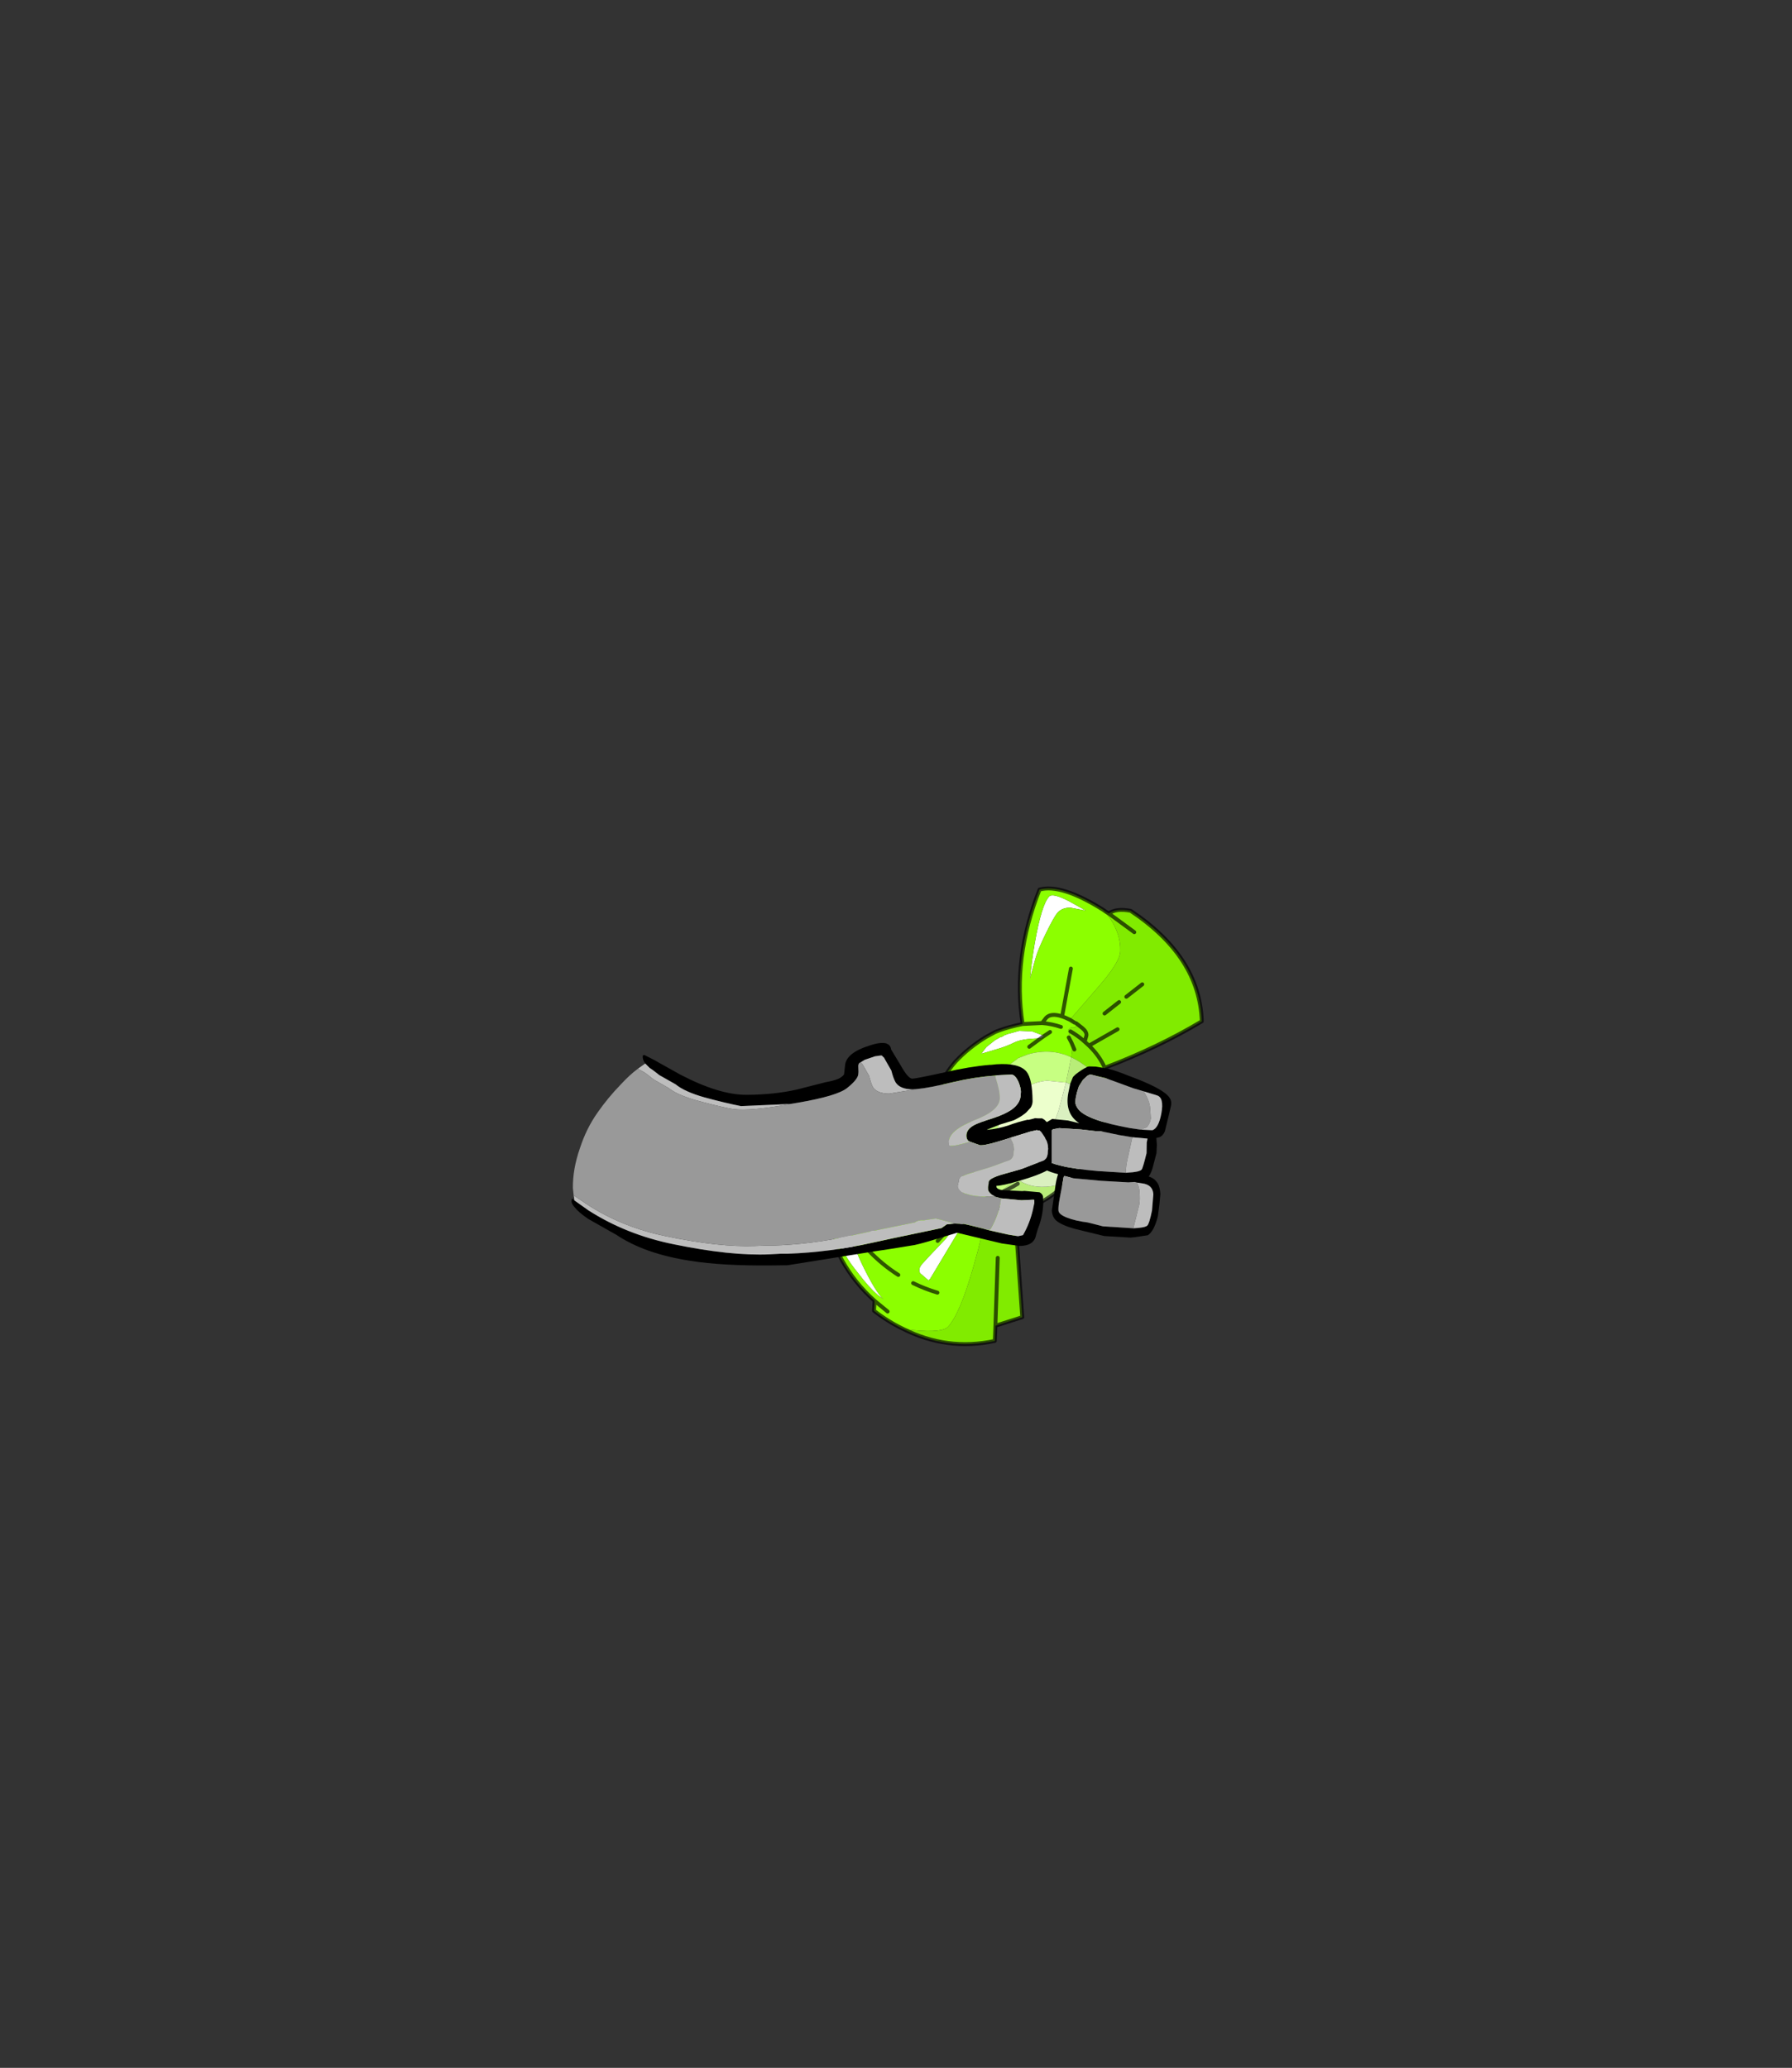 <?xml version="1.0" encoding="UTF-8" standalone="no"?>
<svg xmlns:xlink="http://www.w3.org/1999/xlink" height="531.5px" width="460.6px" xmlns="http://www.w3.org/2000/svg">
  <rect width="100%" height="100%" fill="#333333" stroke="none"/>
  <g transform="matrix(1.0, 0.0, 0.0, 1.0, 193.65, 334.05)">
    <use height="118.15" transform="matrix(1.0, 0.0, 0.0, 1.0, -46.75, -106.2)" width="162.5" xlink:href="#shape0"/>
  </g>
  <defs>
    <g id="shape0" transform="matrix(1.0, 0.0, 0.0, 1.0, 46.75, 106.2)">
      <path d="M76.65 -33.9 L76.65 -43.55 77.05 -42.45 78.2 -39.75 78.25 -37.85 Q78.3 -35.8 77.95 -35.25 77.6 -34.6 76.65 -33.9" fill="#000000" fill-rule="evenodd" stroke="none"/>
      <path d="M60.95 -26.4 L62.35 -26.95 61.2 -26.15 60.95 -26.4" fill="#ffdf82" fill-rule="evenodd" stroke="none"/>
      <path d="M60.6 -26.7 L60.9 -26.45 60.95 -26.4 60.2 -26.1 60.4 -26.3 60.6 -26.7" fill="#ffbb33" fill-rule="evenodd" stroke="none"/>
      <path d="M53.0 -33.8 L55.05 -28.65 53.95 -28.1 Q53.8 -27.9 53.9 -26.65 L53.85 -24.8 51.4 -25.95 Q49.85 -26.75 49.2 -27.35 47.95 -28.4 48.4 -28.9 48.95 -29.5 50.25 -29.7 L52.2 -30.0 Q48.35 -38.65 47.7 -42.5 46.5 -51.25 52.15 -59.0 L52.25 -59.1 Q48.65 -54.05 49.4 -46.3 49.95 -40.75 51.65 -36.65 L53.0 -33.8 52.5 -29.9 53.0 -33.8 M73.9 -67.2 L72.05 -67.1 Q68.8 -66.95 66.95 -66.05 65.0 -65.05 61.95 -64.2 L58.55 -63.2 59.9 -64.95 62.1 -66.7 63.0 -67.2 Q63.4 -67.5 63.95 -67.6 L64.6 -68.0 65.6 -68.35 68.35 -69.1 71.65 -68.95 74.75 -67.8 73.9 -67.2 M23.8 -11.2 Q22.75 -12.95 21.4 -16.95 20.5 -19.5 20.35 -20.55 22.45 -22.05 25.3 -22.9 L30.85 -24.85 34.4 -25.75 37.65 -26.5 40.5 -27.4 43.6 -27.35 Q42.15 -26.35 35.85 -23.8 L29.65 -21.15 Q29.45 -21.05 30.35 -19.2 30.95 -17.45 31.35 -17.1 L31.15 -17.05 28.6 -18.2 Q26.55 -18.8 25.5 -17.7 24.4 -16.5 28.0 -8.95 31.5 -1.75 33.45 -0.1 L32.0 -1.15 Q29.7 -3.15 27.0 -6.7 24.7 -9.55 23.8 -11.2 M49.55 -15.8 L50.85 -17.5 52.8 -19.25 54.65 -20.75 45.45 -5.4 45.0 -4.95 42.85 -6.8 Q42.25 -7.8 43.3 -9.1 L44.75 -10.7 49.45 -15.65 49.55 -15.8 M72.5 -87.7 L71.1 -82.6 Q71.5 -86.85 72.3 -91.55 74.05 -101.5 76.0 -103.6 76.85 -104.6 81.05 -102.45 L85.35 -100.05 85.4 -100.0 81.5 -100.75 Q79.45 -100.8 78.2 -99.5 77.25 -98.4 75.15 -94.1 73.05 -89.8 72.5 -87.7" fill="#ffffff" fill-rule="evenodd" stroke="none"/>
      <path d="M53.0 -33.8 L51.65 -36.65 Q49.95 -40.75 49.4 -46.3 48.65 -54.05 52.25 -59.1 L52.15 -59.0 Q46.5 -51.25 47.7 -42.5 48.35 -38.65 52.2 -30.0 L50.25 -29.7 Q48.95 -29.5 48.4 -28.9 47.95 -28.4 49.2 -27.35 49.85 -26.75 51.4 -25.95 L53.85 -24.8 53.9 -26.65 Q53.8 -27.9 53.95 -28.1 L55.05 -28.65 53.0 -33.8 M74.75 -67.8 L71.65 -68.95 68.35 -69.1 65.6 -68.35 64.6 -68.0 63.95 -67.6 Q63.4 -67.5 63.0 -67.2 L62.1 -66.7 59.9 -64.95 58.55 -63.2 61.95 -64.2 Q65.0 -65.05 66.95 -66.05 68.8 -66.95 72.05 -67.1 L73.9 -67.2 74.75 -67.8 76.25 -68.8 74.75 -67.8 M81.7 -62.3 Q76.5 -64.75 70.55 -63.05 L68.1 -62.1 Q63.7 -58.9 61.6 -56.65 55.25 -49.9 55.35 -40.2 55.45 -31.45 60.6 -26.7 L60.4 -26.3 60.2 -26.1 Q58.6 -24.65 54.7 -23.4 L52.7 -22.85 54.1 -22.4 57.2 -22.0 59.8 -22.3 Q58.95 -16.75 56.5 -8.3 53.1 3.6 50.05 6.95 48.55 8.55 41.2 7.85 L38.35 7.45 Q34.6 5.65 31.0 2.85 L31.15 0.3 Q20.95 -8.8 18.15 -23.05 18.9 -24.55 21.85 -25.2 35.75 -26.6 48.7 -33.05 45.8 -38.3 45.9 -44.95 46.0 -54.45 52.0 -61.25 55.4 -64.85 59.85 -67.55 L62.15 -68.8 Q64.25 -69.7 67.6 -70.5 L69.2 -70.85 74.2 -71.1 75.25 -72.45 Q76.5 -73.75 79.35 -72.8 L80.15 -72.5 81.35 -71.95 80.15 -72.5 79.35 -72.8 Q76.5 -73.75 75.25 -72.45 L74.2 -71.1 Q76.7 -70.9 79.05 -70.1 76.7 -70.9 74.2 -71.1 L69.2 -70.85 Q66.55 -87.75 73.55 -105.4 79.15 -106.95 89.9 -100.2 L91.6 -98.1 Q94.45 -93.85 94.3 -89.65 94.3 -86.85 88.75 -80.5 L81.35 -71.95 82.55 -71.2 82.95 -71.05 83.0 -70.8 Q83.1 -70.5 82.65 -69.95 L82.15 -70.0 Q81.65 -70.1 80.85 -69.3 L81.75 -66.05 81.85 -63.3 81.7 -62.3 M81.05 -67.4 L81.75 -66.05 81.05 -67.4 M50.8 -30.1 L49.4 -31.85 48.7 -33.05 49.4 -31.85 50.8 -30.1 M23.8 -11.2 Q24.7 -9.55 27.0 -6.7 29.7 -3.15 32.0 -1.15 L33.45 -0.1 Q31.5 -1.75 28.0 -8.95 24.4 -16.5 25.5 -17.7 26.55 -18.8 28.6 -18.2 L31.15 -17.05 31.35 -17.1 Q30.95 -17.45 30.35 -19.2 29.45 -21.05 29.65 -21.15 L35.85 -23.8 Q42.15 -26.35 43.6 -27.35 L40.5 -27.4 37.65 -26.5 34.4 -25.75 30.85 -24.85 25.3 -22.9 Q22.45 -22.05 20.35 -20.55 20.5 -19.5 21.4 -16.95 22.75 -12.95 23.8 -11.2 M34.5 3.05 L31.15 0.3 34.5 3.05 M49.55 -15.8 L49.45 -15.65 44.75 -10.7 43.3 -9.1 Q42.25 -7.8 42.85 -6.8 L45.0 -4.95 45.45 -5.4 54.65 -20.75 52.8 -19.25 50.85 -17.5 49.55 -15.8 M47.3 -1.8 Q44.0 -2.8 41.05 -4.25 44.0 -2.8 47.3 -1.8 M47.35 -15.1 L54.1 -22.4 47.35 -15.1 M49.4 -31.85 L48.9 -31.65 47.25 -30.3 Q46.15 -29.05 46.8 -27.55 47.45 -26.0 49.4 -24.6 50.9 -23.55 52.7 -22.85 50.9 -23.55 49.4 -24.6 47.45 -26.0 46.8 -27.55 46.15 -29.05 47.25 -30.3 L48.9 -31.65 49.4 -31.85 M57.65 -25.3 L60.2 -26.1 57.65 -25.3 M37.25 -6.35 Q33.1 -9.0 29.6 -12.65 33.1 -9.0 37.25 -6.35 M72.5 -87.7 Q73.05 -89.8 75.15 -94.1 77.25 -98.4 78.2 -99.5 79.45 -100.8 81.5 -100.75 L85.4 -100.0 85.35 -100.05 81.05 -102.45 Q76.85 -104.6 76.0 -103.6 74.05 -101.5 72.3 -91.55 71.5 -86.85 71.1 -82.6 L72.5 -87.7 M81.6 -85.1 L79.35 -72.8 81.6 -85.1 M70.9 -65.0 L73.9 -67.2 70.9 -65.0" fill="#8cff00" fill-rule="evenodd" stroke="none"/>
      <path d="M81.7 -62.3 L81.85 -63.3 81.75 -66.05 80.85 -69.3 Q81.65 -70.1 82.15 -70.0 L82.65 -69.95 Q83.1 -70.5 83.0 -70.8 L82.95 -71.05 82.55 -71.2 81.35 -71.95 88.75 -80.5 Q94.3 -86.85 94.3 -89.65 94.45 -93.85 91.6 -98.1 L89.9 -100.2 Q90.55 -99.7 91.35 -99.25 93.2 -100.65 96.95 -99.95 114.7 -88.15 115.25 -71.55 104.1 -64.85 90.3 -59.6 92.85 -54.15 91.25 -47.4 L90.85 -45.7 90.9 -46.05 Q92.15 -54.25 86.3 -59.3 84.15 -61.15 81.7 -62.3 M38.35 7.45 L41.2 7.85 Q48.55 8.55 50.05 6.95 53.1 3.6 56.5 -8.3 58.95 -16.75 59.8 -22.3 L57.2 -22.0 54.1 -22.4 52.7 -22.85 54.7 -23.4 Q58.6 -24.65 60.2 -26.1 L60.95 -26.4 61.2 -26.15 Q65.95 -22.35 73.05 -24.7 73.25 -24.7 73.55 -24.9 L73.2 -24.65 Q70.5 -23.5 67.15 -23.25 L69.1 4.5 62.2 6.7 62.05 10.6 Q49.75 13.25 38.35 7.45 M62.8 -10.75 L62.2 6.7 62.8 -10.75 M81.5 -68.95 Q83.15 -68.0 84.65 -66.75 L85.15 -66.3 86.25 -65.3 Q88.95 -62.7 90.3 -59.6 88.95 -62.7 86.25 -65.3 L85.15 -66.3 84.65 -66.75 Q83.15 -68.0 81.5 -68.95 M60.7 -22.65 L59.8 -22.3 60.7 -22.65 Q61.5 -22.95 62.3 -23.55 L62.65 -23.5 63.4 -23.35 67.15 -23.25 63.4 -23.35 62.65 -23.5 62.3 -23.55 Q61.5 -22.95 60.7 -22.65 L59.85 -18.65 60.7 -22.65 M60.55 -23.7 L62.3 -23.55 60.55 -23.7 M85.15 -66.3 L85.6 -67.9 Q85.7 -68.85 84.55 -69.8 L82.95 -71.05 84.55 -69.8 Q85.7 -68.85 85.6 -67.9 L85.15 -66.3 M94.0 -76.5 L90.25 -73.55 94.0 -76.5 M97.9 -94.45 L91.35 -99.25 97.9 -94.45 M99.95 -81.05 L95.85 -77.85 99.95 -81.05 M93.6 -69.5 L86.25 -65.3 93.6 -69.5 M82.5 -64.3 L81.75 -66.05 82.5 -64.3" fill="#81eb00" fill-rule="evenodd" stroke="none"/>
      <path d="M62.35 -26.95 L64.35 -28.45 67.7 -31.05 Q71.3 -28.4 76.55 -29.15 79.0 -29.55 81.15 -30.45 76.9 -26.55 73.55 -24.9 73.25 -24.7 73.05 -24.7 65.95 -22.35 61.2 -26.15 L62.35 -26.95 Q65.4 -28.2 67.95 -29.8 65.4 -28.2 62.35 -26.95 M80.35 -55.8 L81.7 -62.3 Q84.15 -61.15 86.3 -59.3 92.15 -54.25 90.9 -46.05 L90.85 -45.7 90.25 -43.85 90.15 -44.4 Q89.7 -49.05 85.2 -52.95 82.9 -54.95 80.35 -55.8" fill="#b8ed78" fill-rule="evenodd" stroke="none"/>
      <path d="M60.6 -26.7 Q55.45 -31.45 55.35 -40.2 55.25 -49.9 61.6 -56.65 63.7 -58.9 68.1 -62.1 L70.55 -63.05 Q76.5 -64.75 81.7 -62.3 L80.35 -55.8 75.45 -56.3 Q70.7 -55.85 67.45 -52.4 66.1 -50.9 65.3 -49.6 62.15 -45.65 62.7 -40.4 63.25 -34.85 67.05 -31.55 L67.7 -31.05 64.35 -28.45 62.35 -26.95 60.95 -26.4 60.9 -26.45 60.6 -26.7" fill="#c7ff82" fill-rule="evenodd" stroke="none"/>
      <path d="M67.7 -31.05 L69.05 -32.25 Q75.05 -38.7 78.45 -48.65 L80.35 -55.8 Q82.9 -54.95 85.2 -52.95 89.7 -49.05 90.15 -44.4 L90.25 -43.85 Q87.95 -37.3 83.45 -32.6 L81.15 -30.45 Q79.0 -29.55 76.55 -29.15 71.3 -28.4 67.7 -31.05" fill="#daf0c0" fill-rule="evenodd" stroke="none"/>
      <path d="M67.7 -31.05 L67.05 -31.55 Q63.25 -34.85 62.7 -40.4 62.15 -45.65 65.3 -49.6 66.1 -50.9 67.45 -52.4 70.7 -55.85 75.45 -56.3 L80.35 -55.8 78.45 -48.65 Q75.05 -38.7 69.05 -32.25 L67.7 -31.05" fill="#ecffcc" fill-rule="evenodd" stroke="none"/>
      <path d="M53.0 -33.8 L52.5 -29.9 M73.9 -67.2 L74.75 -67.8 76.25 -68.8 M60.95 -26.4 L62.35 -26.95 Q65.4 -28.2 67.95 -29.8 M81.75 -66.05 L81.05 -67.4 M69.2 -70.85 L67.6 -70.5 Q64.25 -69.7 62.15 -68.8 L59.85 -67.55 Q55.4 -64.85 52.0 -61.25 46.0 -54.45 45.9 -44.95 45.8 -38.3 48.7 -33.05 L49.4 -31.85 50.8 -30.1 M48.7 -33.05 Q35.75 -26.6 21.85 -25.2 18.9 -24.55 18.15 -23.05 20.95 -8.8 31.15 0.3 L34.5 3.05 M59.8 -22.3 L57.2 -22.0 54.1 -22.4 47.35 -15.1 M41.05 -4.25 Q44.0 -2.8 47.3 -1.8 M31.15 0.3 L31.0 2.85 Q34.6 5.65 38.35 7.45 49.75 13.25 62.05 10.6 L62.2 6.7 62.8 -10.75 M73.55 -24.9 L73.2 -24.65 Q70.5 -23.5 67.15 -23.25 L69.1 4.5 62.2 6.7 M90.25 -43.85 L90.85 -45.7 91.25 -47.4 Q92.85 -54.15 90.3 -59.6 88.95 -62.7 86.25 -65.3 L85.15 -66.3 84.65 -66.75 Q83.15 -68.0 81.5 -68.95 M90.25 -43.85 Q87.95 -37.3 83.45 -32.6 L81.15 -30.45 Q76.9 -26.55 73.55 -24.9 M60.95 -26.4 L60.2 -26.1 57.65 -25.3 M52.7 -22.85 L54.1 -22.4 M52.7 -22.85 Q50.9 -23.55 49.4 -24.6 47.45 -26.0 46.8 -27.55 46.15 -29.05 47.25 -30.3 L48.9 -31.65 49.4 -31.85 M67.15 -23.25 L63.4 -23.35 62.65 -23.5 62.3 -23.55 Q61.5 -22.95 60.7 -22.65 L59.85 -18.65 M62.3 -23.55 L60.55 -23.7 M59.8 -22.3 L60.7 -22.65 M29.6 -12.65 Q33.1 -9.0 37.25 -6.35 M81.35 -71.95 L80.15 -72.5 79.35 -72.8 Q76.5 -73.75 75.25 -72.45 L74.2 -71.1 Q76.7 -70.9 79.05 -70.1 M74.2 -71.1 L69.2 -70.85 Q66.55 -87.75 73.55 -105.4 79.15 -106.95 89.9 -100.2 90.55 -99.7 91.35 -99.25 93.2 -100.65 96.95 -99.95 114.7 -88.15 115.25 -71.55 104.1 -64.85 90.3 -59.6 M81.35 -71.95 L82.55 -71.2 M82.95 -71.05 L84.55 -69.8 Q85.7 -68.85 85.6 -67.9 L85.15 -66.3 M79.35 -72.8 L81.6 -85.1 M91.35 -99.25 L97.9 -94.45 M90.25 -73.55 L94.0 -76.5 M81.75 -66.05 L82.5 -64.3 M86.25 -65.3 L93.6 -69.5 M95.85 -77.85 L99.95 -81.05 M73.9 -67.2 L70.9 -65.0" fill="none" stroke="#000000" stroke-linecap="round" stroke-linejoin="round" stroke-opacity="0.663" stroke-width="1.0"/>
      <path d="M97.4 -41.75 L94.05 -42.3 89.25 -43.3 88.1 -43.3 84.2 -43.75 78.6 -44.1 77.0 -43.8 Q75.35 -42.5 75.1 -40.5 L75.0 -39.9 75.0 -37.75 Q75.1 -36.1 75.35 -35.85 75.95 -35.15 79.15 -34.4 82.35 -33.6 88.6 -33.05 L95.75 -32.6 96.2 -32.65 Q99.25 -32.8 99.8 -33.45 100.1 -33.8 101.05 -37.65 L101.1 -40.4 101.3 -41.4 97.4 -41.75 M80.85 -46.05 L83.75 -45.35 Q79.95 -47.85 80.95 -53.15 L81.45 -55.55 82.15 -57.25 82.75 -57.85 Q84.3 -59.1 85.85 -59.85 L86.25 -59.95 88.0 -59.9 91.2 -59.35 Q93.1 -58.9 96.7 -57.45 L97.9 -57.0 Q105.4 -54.1 106.85 -52.05 107.55 -51.15 107.35 -49.95 L106.8 -47.55 105.75 -43.25 Q105.25 -42.1 104.35 -41.75 L103.55 -41.55 103.6 -41.2 103.7 -39.8 103.6 -37.65 102.85 -34.8 Q102.4 -32.75 101.6 -31.65 103.15 -31.2 103.95 -29.85 104.5 -28.9 104.6 -27.15 L104.35 -24.45 103.95 -21.4 Q102.95 -17.5 101.35 -16.55 L97.95 -16.05 96.9 -15.95 90.2 -16.35 82.6 -18.2 Q79.2 -19.15 77.8 -20.35 76.8 -21.3 76.7 -22.9 L77.6 -29.05 Q77.75 -30.4 78.25 -32.1 L78.3 -32.25 77.25 -32.55 Q74.0 -33.55 73.25 -34.8 L73.05 -35.3 Q72.85 -36.0 72.8 -37.55 L72.7 -39.8 72.75 -40.3 Q73.1 -42.3 74.05 -44.1 74.7 -45.2 75.45 -45.65 L76.8 -46.45 80.85 -46.05 M98.55 -30.1 L98.0 -30.25 96.35 -30.15 89.35 -30.55 82.3 -31.2 79.95 -31.8 Q79.65 -31.5 79.65 -31.05 L79.15 -28.3 78.65 -25.6 Q78.35 -23.95 78.4 -22.95 78.45 -21.9 80.7 -21.05 82.75 -20.25 85.9 -19.85 L89.85 -18.85 97.65 -18.35 97.75 -18.35 Q100.7 -18.5 101.25 -19.05 101.75 -19.5 102.45 -22.9 L102.8 -27.1 Q102.65 -29.55 99.9 -29.9 L98.55 -30.1 M100.3 -53.55 L97.6 -54.35 90.5 -56.95 86.55 -57.9 86.0 -57.65 85.65 -57.4 84.7 -56.5 83.65 -54.85 83.15 -53.25 Q82.8 -51.9 82.75 -50.9 82.7 -50.0 83.5 -48.95 85.75 -46.1 96.8 -44.1 L99.55 -43.7 102.55 -43.55 Q104.15 -44.1 104.85 -47.85 105.6 -51.9 103.75 -52.5 L100.3 -53.55" fill="#000000" fill-rule="evenodd" stroke="none"/>
      <path d="M95.75 -32.6 L88.6 -33.05 Q82.35 -33.6 79.15 -34.4 75.95 -35.15 75.35 -35.85 75.1 -36.1 75.0 -37.75 L75.0 -39.9 75.1 -40.5 Q75.35 -42.5 77.0 -43.8 L78.6 -44.1 84.2 -43.75 88.1 -43.3 89.25 -43.3 94.05 -42.3 97.4 -41.75 96.4 -37.2 Q95.65 -34.2 95.75 -32.6 M97.65 -18.35 L89.85 -18.85 85.9 -19.85 Q82.75 -20.25 80.7 -21.05 78.45 -21.9 78.4 -22.95 78.35 -23.95 78.65 -25.6 L79.15 -28.3 79.65 -31.05 Q79.65 -31.5 79.95 -31.8 L82.3 -31.2 89.35 -30.55 96.35 -30.15 98.0 -30.25 98.55 -30.1 Q99.15 -29.1 99.25 -27.7 99.4 -25.65 99.2 -24.55 L98.25 -20.7 97.65 -18.35 M99.55 -43.7 L96.8 -44.1 Q85.75 -46.1 83.5 -48.95 82.7 -50.0 82.75 -50.9 82.8 -51.9 83.15 -53.25 L83.65 -54.85 84.7 -56.5 85.65 -57.4 86.0 -57.65 86.55 -57.9 90.5 -56.95 97.6 -54.35 100.3 -53.55 Q101.85 -51.2 102.0 -49.0 L102.15 -46.6 Q102.05 -45.45 101.1 -44.3 L99.55 -43.7" fill="#999999" fill-rule="evenodd" stroke="none"/>
      <path d="M97.4 -41.75 L101.3 -41.4 101.1 -40.4 101.05 -37.65 Q100.1 -33.8 99.8 -33.45 99.25 -32.8 96.2 -32.65 L95.75 -32.6 Q95.65 -34.2 96.4 -37.2 L97.4 -41.75 M97.65 -18.35 L98.25 -20.7 99.2 -24.55 Q99.4 -25.65 99.25 -27.7 99.15 -29.1 98.55 -30.1 L99.9 -29.9 Q102.65 -29.55 102.8 -27.1 L102.45 -22.9 Q101.75 -19.5 101.25 -19.05 100.7 -18.5 97.75 -18.35 L97.65 -18.35 M99.55 -43.7 L101.1 -44.3 Q102.05 -45.45 102.15 -46.6 L102.0 -49.0 Q101.85 -51.2 100.3 -53.55 L103.75 -52.5 Q105.6 -51.9 104.85 -47.85 104.15 -44.1 102.55 -43.55 L99.55 -43.7" fill="#bdbdbd" fill-rule="evenodd" stroke="none"/>
      <path d="M-27.8 -60.7 Q-28.55 -61.65 -28.45 -62.75 L-28.05 -62.9 -25.3 -61.5 -24.8 -61.2 -18.8 -57.85 Q-8.75 -52.6 -1.7 -52.65 5.45 -52.7 11.15 -54.0 L18.6 -55.9 Q20.6 -56.25 21.8 -56.75 22.85 -57.25 23.3 -57.9 L23.55 -60.15 23.55 -60.2 Q23.85 -63.4 29.65 -65.25 32.7 -66.3 34.2 -65.85 L34.25 -65.8 Q35.25 -65.45 35.4 -64.3 L37.75 -60.4 Q39.75 -56.8 40.85 -56.8 41.95 -56.85 49.25 -58.45 55.5 -59.9 60.7 -60.35 L61.05 -60.35 62.45 -60.5 Q68.3 -60.9 70.2 -58.6 71.7 -56.75 71.75 -51.0 71.75 -50.15 71.25 -49.35 L70.15 -48.15 69.8 -47.85 Q68.6 -46.9 66.9 -46.1 L63.35 -45.0 60.05 -43.7 60.0 -43.65 Q62.8 -43.9 65.45 -44.75 68.0 -45.7 70.5 -46.25 L70.7 -46.2 71.85 -46.5 71.9 -46.5 72.4 -46.65 73.1 -46.6 74.2 -46.6 74.45 -46.45 74.8 -46.25 75.4 -45.65 76.2 -44.6 76.4 -44.2 76.45 -44.1 76.6 -43.7 76.65 -43.55 76.65 -33.9 Q75.55 -33.15 73.65 -32.35 71.9 -31.6 68.35 -30.55 64.1 -29.3 62.45 -29.25 L62.5 -28.85 Q62.95 -28.1 65.1 -28.1 L69.1 -27.9 69.65 -27.95 73.55 -27.6 Q74.35 -27.15 74.45 -26.45 L74.5 -24.8 Q74.4 -21.4 73.1 -18.15 L72.65 -16.6 Q72.15 -13.85 68.45 -13.8 L63.85 -14.45 59.45 -15.5 52.35 -17.2 48.05 -15.9 Q43.55 -14.5 41.45 -14.05 L35.95 -13.15 30.35 -12.3 8.8 -8.85 5.05 -8.8 Q-7.9 -8.65 -16.3 -10.0 -27.95 -11.8 -35.2 -16.65 L-41.3 -20.1 -42.45 -20.75 Q-44.95 -22.45 -45.95 -23.75 -46.7 -24.55 -46.75 -25.25 L-46.65 -25.95 -46.6 -26.0 -46.0 -25.5 -42.4 -22.95 Q-32.65 -16.7 -20.55 -14.25 -5.85 -11.2 4.2 -11.65 L6.95 -11.8 8.75 -11.8 Q19.7 -12.2 30.4 -14.6 L35.95 -15.8 48.35 -18.4 49.7 -19.35 51.8 -19.55 54.15 -19.45 55.9 -19.05 58.9 -18.3 60.3 -17.9 64.05 -17.05 65.4 -16.75 68.0 -16.3 69.3 -16.6 Q71.05 -19.65 71.85 -23.15 L72.2 -24.8 72.2 -25.45 72.1 -25.7 68.9 -25.55 63.65 -26.05 62.75 -26.3 62.25 -26.45 61.2 -27.05 Q60.25 -27.8 60.3 -28.45 60.25 -29.3 60.45 -29.85 L60.45 -30.15 Q60.4 -31.1 63.7 -32.1 L68.95 -33.6 72.3 -34.9 74.6 -35.75 Q75.65 -36.35 75.65 -38.0 L75.75 -38.75 Q75.7 -40.35 75.1 -41.3 L74.9 -41.75 74.3 -42.65 73.95 -43.15 Q73.55 -43.55 73.15 -43.5 L73.0 -43.45 72.95 -43.6 71.15 -43.2 66.15 -41.65 65.55 -41.45 Q60.05 -39.7 58.65 -39.7 L58.2 -39.7 57.95 -39.8 55.7 -40.6 55.35 -40.75 Q54.75 -41.2 54.75 -42.15 54.75 -43.85 56.9 -44.95 57.95 -45.5 61.75 -46.7 64.6 -47.65 66.3 -48.8 68.65 -50.45 68.7 -52.65 L68.75 -53.45 Q68.75 -54.4 68.15 -55.95 67.3 -57.8 66.35 -57.85 L63.05 -57.7 62.1 -57.6 Q56.7 -57.2 51.25 -55.9 45.05 -54.4 42.15 -54.15 L41.05 -54.05 Q37.7 -54.05 36.55 -55.85 35.95 -56.9 35.45 -58.9 L33.9 -61.6 33.55 -62.25 33.5 -62.25 33.0 -62.75 32.65 -62.75 31.25 -62.55 28.6 -61.65 27.55 -61.0 27.25 -60.85 Q26.95 -60.55 26.95 -60.05 L27.0 -58.55 26.95 -57.9 Q26.8 -56.6 24.15 -54.45 21.6 -52.35 11.3 -50.6 L9.45 -50.3 -3.2 -49.75 Q-7.45 -50.6 -12.6 -52.0 -17.7 -53.45 -20.0 -55.35 L-24.15 -57.7 -25.9 -59.05 -26.65 -59.55 -27.8 -60.7" fill="#000000" fill-rule="evenodd" stroke="none"/>
      <path d="M-27.8 -60.7 L-26.65 -59.55 -25.9 -59.05 -24.15 -57.7 -20.0 -55.35 Q-17.7 -53.45 -12.6 -52.0 -7.45 -50.6 -3.2 -49.75 L9.45 -50.3 7.3 -49.9 Q-2.3 -48.3 -6.15 -49.15 -10.1 -49.95 -14.9 -51.3 -19.7 -52.7 -21.8 -54.4 L-25.65 -56.6 -27.3 -57.9 -28.0 -58.4 -29.7 -59.35 -27.8 -60.7 M27.55 -61.0 L28.6 -61.65 31.25 -62.55 32.65 -62.75 33.0 -62.75 33.5 -62.25 33.55 -62.25 33.9 -61.6 35.45 -58.9 Q35.95 -56.9 36.55 -55.85 37.7 -54.05 41.05 -54.05 L42.15 -54.15 34.85 -52.95 Q31.75 -53.0 30.7 -54.65 30.2 -55.65 29.75 -57.5 L28.3 -60.05 27.95 -60.65 27.9 -60.65 27.55 -61.0 M62.1 -57.6 L63.05 -57.7 66.35 -57.85 Q67.3 -57.8 68.15 -55.95 68.75 -54.4 68.75 -53.45 L68.7 -52.65 Q68.65 -50.45 66.3 -48.8 64.6 -47.65 61.75 -46.7 57.95 -45.5 56.9 -44.95 54.75 -43.85 54.75 -42.15 54.75 -41.2 55.35 -40.75 L55.7 -40.6 Q52.15 -39.55 51.1 -39.55 L50.7 -39.55 50.45 -39.65 50.4 -39.65 Q50.25 -40.15 50.25 -40.65 50.35 -43.55 56.8 -46.1 63.25 -48.55 63.35 -51.7 63.4 -53.55 62.3 -57.0 L62.1 -57.6 M66.15 -41.65 L71.15 -43.2 72.95 -43.6 73.0 -43.45 73.15 -43.5 Q73.55 -43.55 73.95 -43.15 L74.3 -42.65 74.9 -41.75 75.1 -41.3 Q75.7 -40.35 75.75 -38.75 L75.65 -38.0 Q75.65 -36.35 74.6 -35.75 L72.3 -34.9 68.95 -33.6 63.7 -32.1 Q60.4 -31.1 60.45 -30.15 L60.45 -29.85 Q60.25 -29.3 60.3 -28.45 60.25 -27.8 61.2 -27.05 L62.25 -26.45 60.65 -26.45 Q56.8 -26.45 54.9 -27.15 54.15 -27.25 53.45 -27.8 52.65 -28.5 52.65 -29.1 52.6 -29.9 52.8 -30.4 L52.8 -30.7 Q52.75 -31.6 55.8 -32.5 L60.65 -33.95 63.85 -35.1 65.95 -35.85 Q66.95 -36.4 66.95 -37.9 L67.05 -38.6 Q67.0 -40.1 66.4 -41.0 L66.25 -41.45 66.15 -41.65 M63.65 -26.05 L68.9 -25.55 72.1 -25.7 72.2 -25.45 72.2 -24.8 71.85 -23.15 Q71.05 -19.65 69.3 -16.6 L68.0 -16.3 65.4 -16.75 64.05 -17.05 60.3 -17.9 60.9 -18.05 Q62.6 -20.9 63.35 -24.15 L63.65 -25.7 63.65 -26.05 M51.8 -19.55 L49.7 -19.35 48.35 -18.4 35.95 -15.8 30.4 -14.6 Q19.7 -12.2 8.75 -11.8 L6.95 -11.8 4.2 -11.65 Q-5.85 -11.2 -20.55 -14.25 -32.65 -16.7 -42.4 -22.95 L-46.0 -25.5 -46.1 -26.3 -46.2 -26.8 -42.7 -24.45 Q-33.7 -18.6 -22.45 -16.3 -8.85 -13.45 0.45 -13.8 L3.1 -13.9 4.8 -13.9 Q14.9 -14.2 24.85 -16.4 L29.95 -17.5 41.5 -19.85 Q42.35 -20.5 43.85 -20.4 L46.85 -20.85 48.5 -20.45 51.3 -19.7 51.8 -19.55" fill="#bdbdbd" fill-rule="evenodd" stroke="none"/>
      <path d="M9.45 -50.3 L11.3 -50.6 Q21.6 -52.35 24.15 -54.45 26.8 -56.6 26.95 -57.9 L27.0 -58.55 26.95 -60.05 Q26.95 -60.55 27.25 -60.85 L27.55 -61.0 27.9 -60.65 27.95 -60.65 28.3 -60.05 29.75 -57.5 Q30.2 -55.65 30.7 -54.65 31.75 -53.0 34.85 -52.95 L42.15 -54.15 Q45.05 -54.4 51.25 -55.9 56.7 -57.2 62.1 -57.6 L62.3 -57.0 Q63.4 -53.55 63.35 -51.7 63.25 -48.55 56.8 -46.1 50.35 -43.55 50.25 -40.65 50.25 -40.15 50.4 -39.65 L50.45 -39.65 50.7 -39.55 51.1 -39.55 Q52.15 -39.55 55.7 -40.6 L57.95 -39.8 58.2 -39.7 58.65 -39.7 Q60.05 -39.7 65.55 -41.45 L66.15 -41.65 66.25 -41.45 66.4 -41.0 Q67.0 -40.1 67.05 -38.6 L66.95 -37.9 Q66.95 -36.4 65.95 -35.85 L63.85 -35.1 60.65 -33.95 55.8 -32.5 Q52.75 -31.6 52.8 -30.7 L52.8 -30.4 Q52.6 -29.9 52.65 -29.1 52.65 -28.5 53.45 -27.8 54.15 -27.25 54.9 -27.15 56.8 -26.45 60.65 -26.45 L62.25 -26.45 62.75 -26.3 63.65 -26.05 63.65 -25.7 63.35 -24.15 Q62.6 -20.9 60.9 -18.05 L60.3 -17.9 58.9 -18.3 55.9 -19.05 54.15 -19.45 51.8 -19.55 51.3 -19.7 48.5 -20.45 46.85 -20.85 43.85 -20.4 Q42.35 -20.5 41.5 -19.85 L29.95 -17.5 24.85 -16.4 Q14.9 -14.2 4.8 -13.9 L3.1 -13.9 0.45 -13.8 Q-8.85 -13.45 -22.45 -16.3 -33.7 -18.6 -42.7 -24.45 L-46.2 -26.8 -46.4 -28.7 Q-46.45 -33.6 -44.6 -38.9 -42.95 -44.0 -40.05 -48.1 -37.4 -51.9 -34.15 -55.25 -31.75 -57.85 -29.7 -59.35 L-28.0 -58.4 -27.3 -57.9 -25.65 -56.6 -21.8 -54.4 Q-19.7 -52.7 -14.9 -51.3 -10.1 -49.95 -6.15 -49.15 -2.3 -48.3 7.3 -49.9 L9.45 -50.3" fill="#999999" fill-rule="evenodd" stroke="none"/>
    </g>
  </defs>
</svg>
